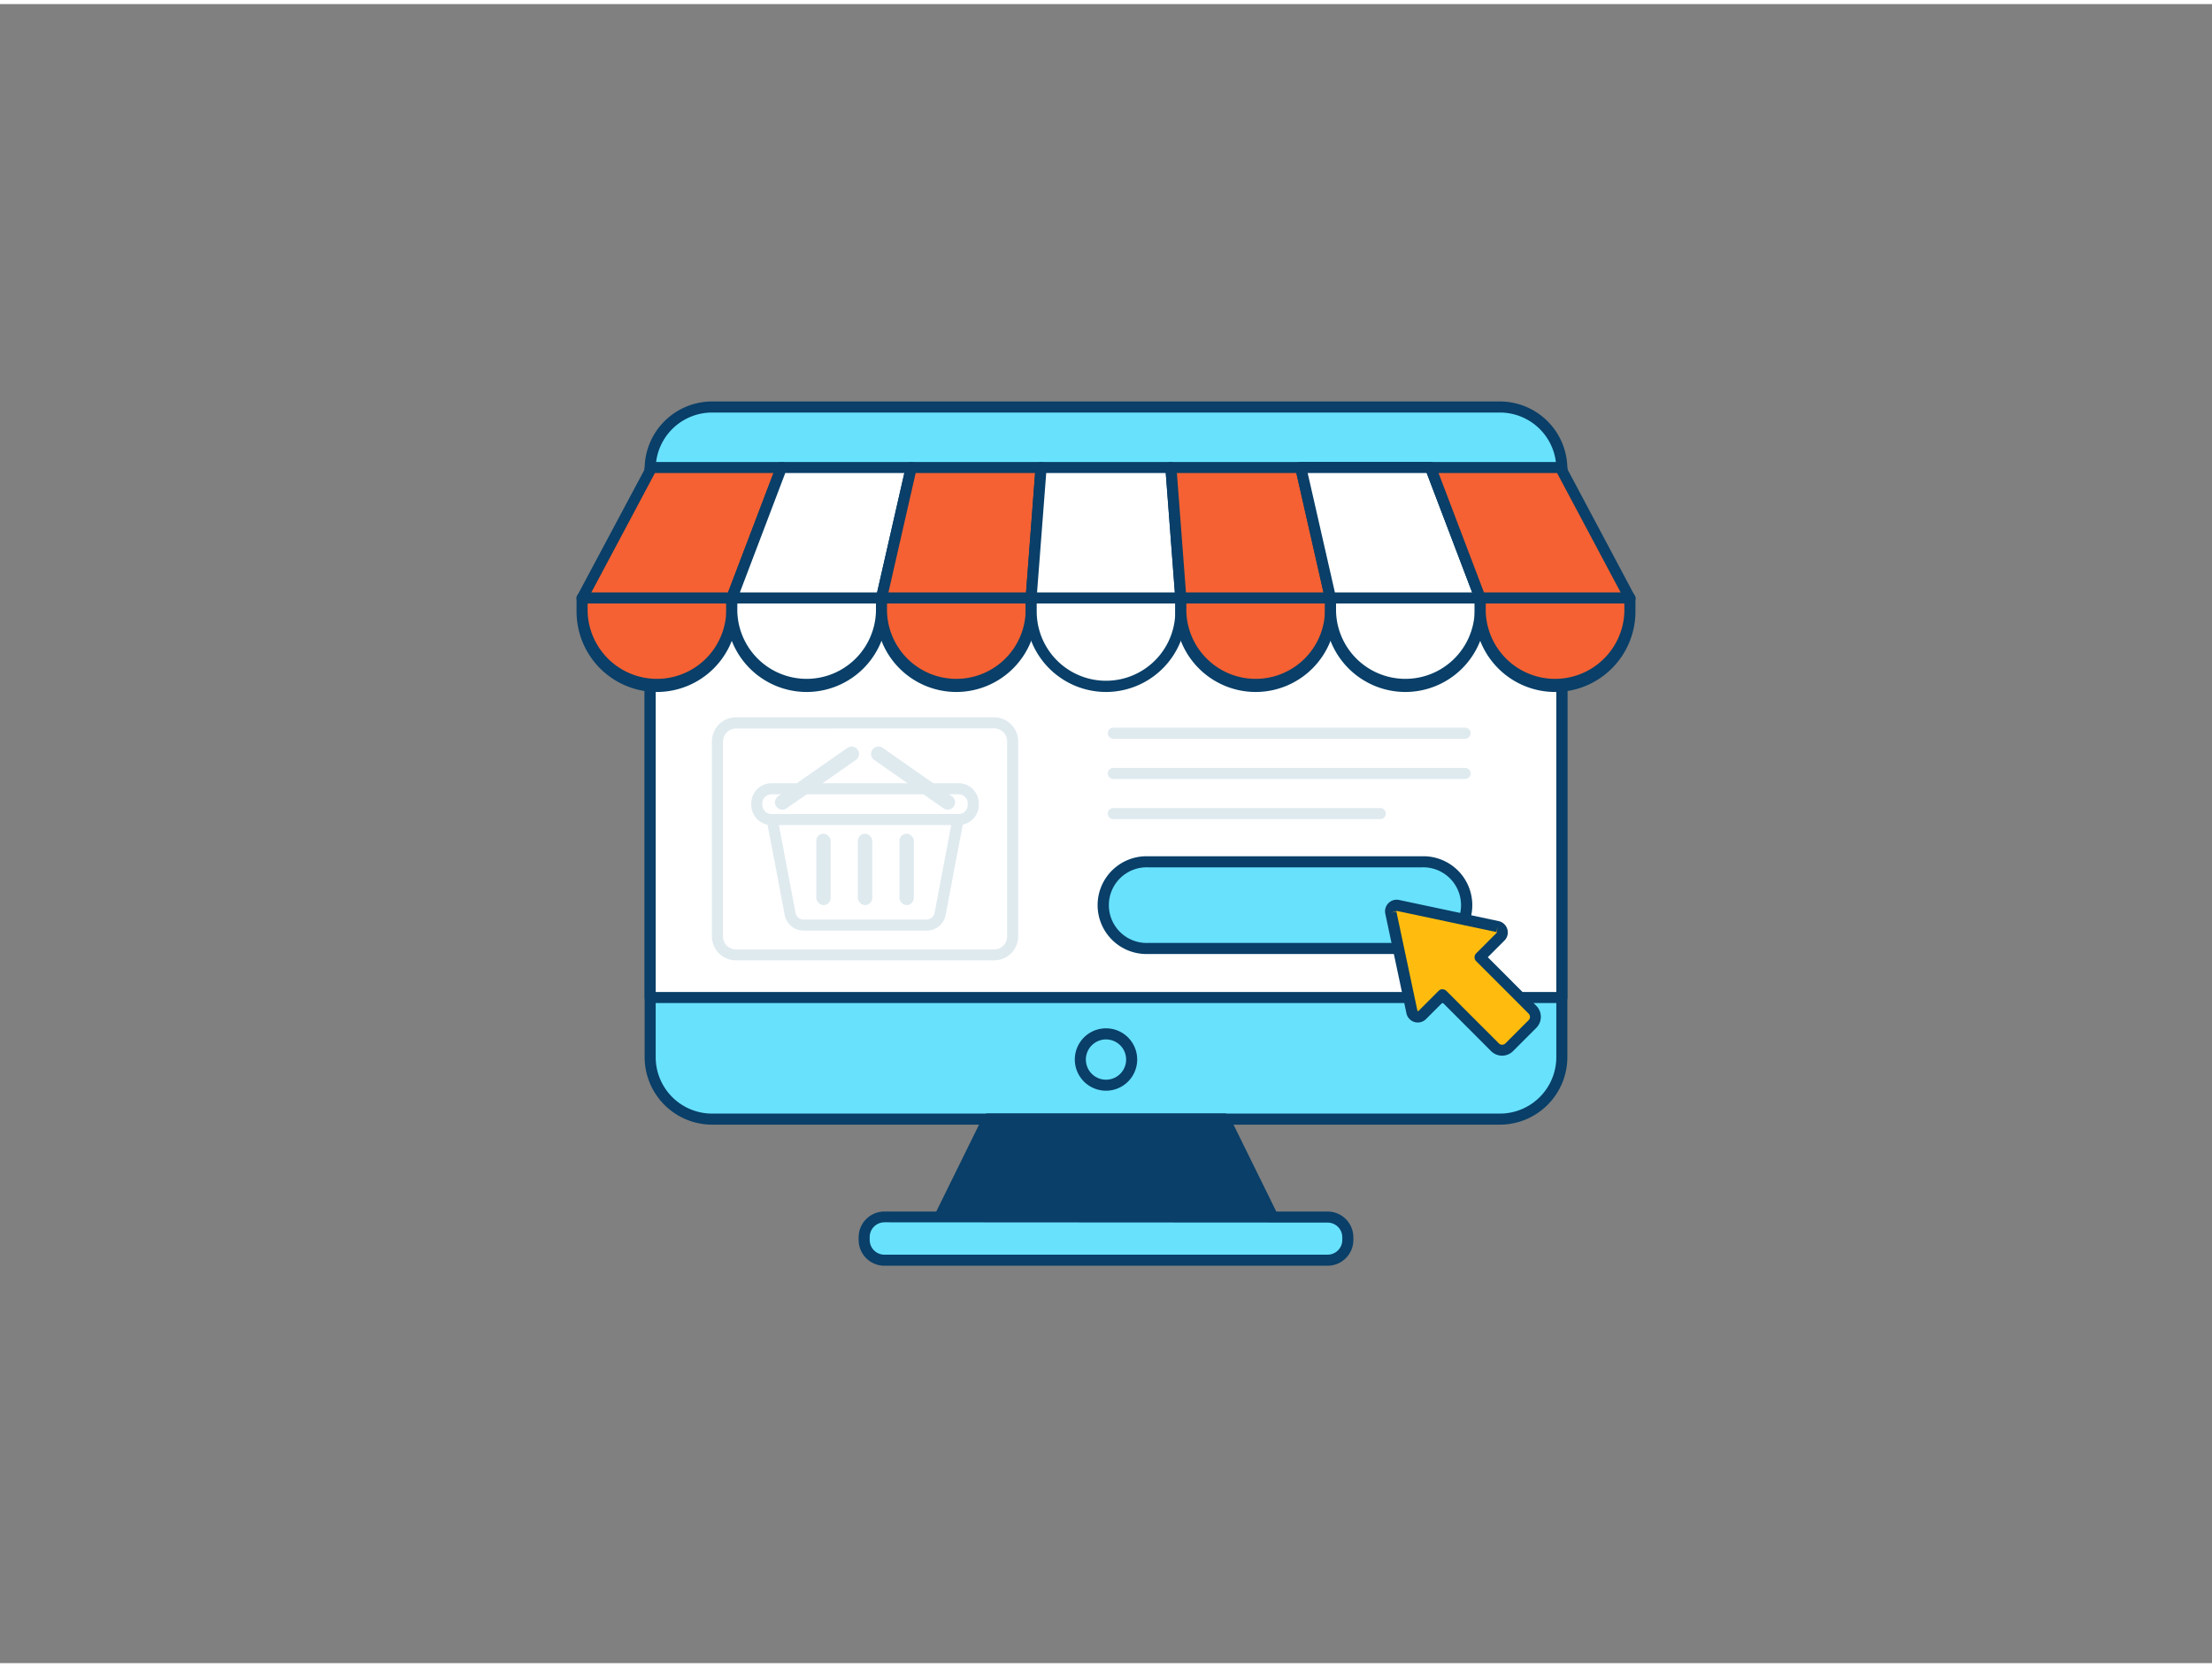 <svg xmlns="http://www.w3.org/2000/svg" viewBox="0 0 400 300" width="406" height="306" class="illustration"><rect x="0" y="0" width="400" height="300" fill="#808080" stroke="none"/><g id="_332_online_shopping_outline" data-name="#332_online_shopping_outline"><rect x="117.57" y="72.86" width="164.86" height="128.77" rx="11.2" fill="#68e1fd"></rect><path d="M271.23,202.63H128.77a12.22,12.22,0,0,1-12.2-12.2V84.06a12.21,12.21,0,0,1,12.2-12.2H271.23a12.21,12.21,0,0,1,12.2,12.2V190.43A12.22,12.22,0,0,1,271.23,202.63ZM128.77,73.86a10.2,10.2,0,0,0-10.2,10.2V190.43a10.21,10.21,0,0,0,10.2,10.2H271.23a10.21,10.21,0,0,0,10.2-10.2V84.06a10.2,10.2,0,0,0-10.2-10.2Z" fill="#093f68"></path><rect x="117.57" y="84.06" width="164.86" height="95.59" fill="#fff"></rect><path d="M282.43,180.64H117.57a1,1,0,0,1-1-1V84.06a1,1,0,0,1,1-1H282.43a1,1,0,0,1,1,1v95.58A1,1,0,0,1,282.43,180.64Zm-163.86-2H281.43V85.06H118.57Z" fill="#093f68"></path><rect x="129.74" y="129.97" width="53.38" height="41.95" rx="3.35" fill="#fff"></rect><path d="M179.77,172.92H133.09a4.35,4.35,0,0,1-4.35-4.35V133.33a4.36,4.36,0,0,1,4.35-4.36h46.68a4.36,4.36,0,0,1,4.35,4.36v35.24A4.35,4.35,0,0,1,179.77,172.92ZM133.09,131a2.36,2.36,0,0,0-2.35,2.36v35.24a2.35,2.35,0,0,0,2.35,2.35h46.68a2.35,2.35,0,0,0,2.35-2.35V133.33a2.36,2.36,0,0,0-2.35-2.36Z" fill="#dfeaef"></path><polygon points="230.08 219.29 169.92 219.29 178.62 201.63 221.38 201.63 230.08 219.29" fill="#093f68"></polygon><path d="M230.08,220.29H169.92a1,1,0,0,1-.85-.47,1,1,0,0,1,0-1l8.7-17.67a1,1,0,0,1,.9-.55h42.76a1,1,0,0,1,.9.55l8.7,17.67a1,1,0,0,1,0,1A1,1,0,0,1,230.08,220.29Zm-58.55-2h56.94l-7.71-15.66H179.24Z" fill="#093f68"></path><rect x="156.27" y="219.29" width="87.46" height="7.85" rx="3.66" fill="#68e1fd"></rect><path d="M240.07,228.14H159.93a4.66,4.66,0,0,1-4.66-4.66V223a4.66,4.66,0,0,1,4.66-4.66h80.14a4.66,4.66,0,0,1,4.66,4.66v.53A4.66,4.66,0,0,1,240.07,228.14Zm-80.14-7.85a2.66,2.66,0,0,0-2.66,2.66v.53a2.66,2.66,0,0,0,2.66,2.66h80.14a2.66,2.66,0,0,0,2.66-2.66V223a2.66,2.66,0,0,0-2.66-2.66Z" fill="#093f68"></path><polygon points="132.33 107.42 105.26 107.42 117.83 83.8 141.31 83.8 132.33 107.42" fill="#f56132"></polygon><path d="M132.33,108.42H105.26a1,1,0,0,1-.86-.48,1,1,0,0,1,0-1L117,83.33a1,1,0,0,1,.88-.53h23.48a1,1,0,0,1,.82.43,1,1,0,0,1,.11.92l-9,23.63A1,1,0,0,1,132.33,108.42Zm-25.41-2h24.72l8.22-21.62H118.43Z" fill="#093f68"></path><path d="M105.26,107.42h27.07a0,0,0,0,1,0,0v2.43a13.53,13.53,0,0,1-13.53,13.53h0a13.53,13.53,0,0,1-13.53-13.53v-2.43A0,0,0,0,1,105.26,107.42Z" fill="#f56132"></path><path d="M118.79,124.39a14.55,14.55,0,0,1-14.53-14.53v-2.44a1,1,0,0,1,1-1h27.07a1,1,0,0,1,1,1v2.44A14.55,14.55,0,0,1,118.79,124.39Zm-12.53-16v1.44a12.54,12.54,0,0,0,25.07,0v-1.44Z" fill="#093f68"></path><polygon points="159.4 107.42 132.33 107.42 141.31 83.8 164.78 83.8 159.4 107.42" fill="#fff"></polygon><path d="M159.4,108.42H132.33a1,1,0,0,1-.82-.43,1,1,0,0,1-.12-.92l9-23.63a1,1,0,0,1,.94-.64h23.47a1,1,0,0,1,.79.38,1,1,0,0,1,.19.84l-5.39,23.63A1,1,0,0,1,159.4,108.42Zm-25.62-2H158.6l4.93-21.62H142Z" fill="#093f68"></path><path d="M132.33,107.42H159.4a0,0,0,0,1,0,0v2.43a13.53,13.53,0,0,1-13.53,13.53h0a13.53,13.53,0,0,1-13.53-13.53v-2.43A0,0,0,0,1,132.33,107.42Z" fill="#fff"></path><path d="M145.86,124.39a14.55,14.55,0,0,1-14.53-14.53v-2.44a1,1,0,0,1,1-1H159.4a1,1,0,0,1,1,1v2.44A14.55,14.55,0,0,1,145.86,124.39Zm-12.53-16v1.44a12.54,12.54,0,0,0,25.07,0v-1.44Z" fill="#093f68"></path><polygon points="186.47 107.42 159.4 107.42 164.78 83.8 188.26 83.8 186.47 107.42" fill="#f56132"></polygon><path d="M186.47,108.42H159.4a1,1,0,0,1-.78-.37,1,1,0,0,1-.2-.85l5.39-23.62a1,1,0,0,1,1-.78h23.48a1,1,0,0,1,.74.32,1,1,0,0,1,.26.76l-1.8,23.62A1,1,0,0,1,186.47,108.42Zm-25.82-2h24.89l1.64-21.62h-21.6Z" fill="#093f68"></path><path d="M159.4,107.42h27.07a0,0,0,0,1,0,0v2.43a13.53,13.53,0,0,1-13.53,13.53h0a13.53,13.53,0,0,1-13.53-13.53v-2.43a0,0,0,0,1,0,0Z" fill="#f56132"></path><path d="M172.93,124.39a14.55,14.55,0,0,1-14.53-14.53v-2.44a1,1,0,0,1,1-1h27.07a1,1,0,0,1,1,1v2.44A14.55,14.55,0,0,1,172.93,124.39Zm-12.53-16v1.44a12.54,12.54,0,0,0,25.07,0v-1.44Z" fill="#093f68"></path><polygon points="213.53 107.42 186.47 107.42 188.26 83.8 211.74 83.8 213.53 107.42" fill="#fff"></polygon><path d="M213.53,108.42H186.47a1,1,0,0,1-.74-.32,1,1,0,0,1-.26-.75l1.79-23.63a1,1,0,0,1,1-.92h23.48a1,1,0,0,1,1,.92l1.79,23.63a1,1,0,0,1-.26.75A1,1,0,0,1,213.53,108.42Zm-26-2h24.92L210.81,84.8H189.19Z" fill="#093f68"></path><path d="M186.47,107.42h27.07a0,0,0,0,1,0,0v2.43A13.53,13.53,0,0,1,200,123.39h0a13.53,13.53,0,0,1-13.53-13.53v-2.43a0,0,0,0,1,0,0Z" fill="#fff"></path><path d="M200,124.39a14.55,14.55,0,0,1-14.53-14.53v-2.44a1,1,0,0,1,1-1h27.06a1,1,0,0,1,1,1v2.44A14.55,14.55,0,0,1,200,124.39Zm-12.53-16v1.44a12.53,12.53,0,1,0,25.06,0v-1.44Z" fill="#093f68"></path><polygon points="240.6 107.42 213.53 107.42 211.74 83.8 235.22 83.8 240.6 107.42" fill="#f56132"></polygon><path d="M240.6,108.42H213.53a1,1,0,0,1-1-.92l-1.8-23.62a1,1,0,0,1,.26-.76,1,1,0,0,1,.74-.32h23.48a1,1,0,0,1,1,.78l5.39,23.62a1,1,0,0,1-.2.85A1,1,0,0,1,240.6,108.42Zm-26.14-2h24.89L234.42,84.8h-21.6Z" fill="#093f68"></path><path d="M213.53,107.42H240.6a0,0,0,0,1,0,0v2.43a13.53,13.53,0,0,1-13.53,13.53h0a13.53,13.53,0,0,1-13.53-13.53v-2.43A0,0,0,0,1,213.53,107.42Z" fill="#f56132"></path><path d="M227.07,124.39a14.55,14.55,0,0,1-14.54-14.53v-2.44a1,1,0,0,1,1-1H240.6a1,1,0,0,1,1,1v2.44A14.55,14.55,0,0,1,227.07,124.39Zm-12.54-16v1.44a12.54,12.54,0,0,0,25.07,0v-1.44Z" fill="#093f68"></path><polygon points="267.67 107.42 240.6 107.42 235.22 83.8 258.69 83.8 267.67 107.42" fill="#fff"></polygon><path d="M267.67,108.42H240.6a1,1,0,0,1-1-.77L234.24,84a1,1,0,0,1,.19-.84,1,1,0,0,1,.79-.38h23.47a1,1,0,0,1,.94.64l9,23.63a1,1,0,0,1-.12.92A1,1,0,0,1,267.67,108.42Zm-26.27-2h24.82L258,84.8H236.47Z" fill="#093f68"></path><path d="M240.6,107.42h27.07a0,0,0,0,1,0,0v2.43a13.53,13.53,0,0,1-13.53,13.53h0a13.53,13.53,0,0,1-13.53-13.53v-2.43A0,0,0,0,1,240.6,107.42Z" fill="#fff"></path><path d="M254.14,124.39a14.55,14.55,0,0,1-14.54-14.53v-2.44a1,1,0,0,1,1-1h27.07a1,1,0,0,1,1,1v2.44A14.55,14.55,0,0,1,254.14,124.39Zm-12.54-16v1.44a12.54,12.54,0,0,0,25.07,0v-1.44Z" fill="#093f68"></path><polygon points="294.74 107.42 267.67 107.42 258.69 83.8 282.17 83.8 294.74 107.42" fill="#f56132"></polygon><path d="M294.74,108.42H267.67a1,1,0,0,1-.93-.64l-9-23.63a1,1,0,0,1,.11-.92,1,1,0,0,1,.82-.43h23.48a1,1,0,0,1,.88.53L295.62,107a1,1,0,0,1,0,1A1,1,0,0,1,294.74,108.42Zm-26.38-2h24.72L281.57,84.8H260.14Z" fill="#093f68"></path><path d="M267.67,107.42h27.07a0,0,0,0,1,0,0v2.43a13.53,13.53,0,0,1-13.53,13.53h0a13.53,13.53,0,0,1-13.53-13.53v-2.43A0,0,0,0,1,267.67,107.42Z" fill="#f56132"></path><path d="M281.21,124.39a14.55,14.55,0,0,1-14.54-14.53v-2.44a1,1,0,0,1,1-1h27.07a1,1,0,0,1,1,1v2.44A14.55,14.55,0,0,1,281.21,124.39Zm-12.54-16v1.44a12.54,12.54,0,0,0,25.07,0v-1.44Z" fill="#093f68"></path><rect x="199.78" y="155.1" width="65.15" height="15.67" rx="7.84" fill="#68e1fd"></rect><path d="M257.1,171.77H207.62a8.84,8.84,0,1,1,0-17.67H257.1a8.84,8.84,0,1,1,0,17.67ZM207.62,156.1a6.84,6.84,0,1,0,0,13.67H257.1a6.84,6.84,0,1,0,0-13.67Z" fill="#093f68"></path><path d="M264.94,132.85H201.32a1,1,0,0,1,0-2h63.62a1,1,0,0,1,0,2Z" fill="#dfeaef"></path><path d="M264.94,140.12H201.32a1,1,0,0,1,0-2h63.62a1,1,0,0,1,0,2Z" fill="#dfeaef"></path><path d="M249.6,147.38H201.32a1,1,0,0,1,0-2H249.6a1,1,0,1,1,0,2Z" fill="#dfeaef"></path><rect x="136.85" y="141.89" width="39.15" height="5.57" rx="2.66" fill="#fff"></rect><path d="M173.35,148.46H139.51a3.67,3.67,0,0,1-3.66-3.66v-.25a3.67,3.67,0,0,1,3.66-3.66h33.84a3.66,3.66,0,0,1,3.65,3.66v.25A3.66,3.66,0,0,1,173.35,148.46Zm-33.84-5.57a1.66,1.66,0,0,0-1.66,1.66v.25a1.66,1.66,0,0,0,1.66,1.66h33.84A1.65,1.65,0,0,0,175,144.8v-.25a1.65,1.65,0,0,0-1.65-1.66Z" fill="#dfeaef"></path><path d="M167.59,166.54H145.27a2.47,2.47,0,0,1-2.4-2.06l-3.23-17h33.58l-3.23,17A2.47,2.47,0,0,1,167.59,166.54Z" fill="#fff"></path><path d="M167.59,167.54H145.27a3.47,3.47,0,0,1-3.38-2.88l-3.23-17a1,1,0,0,1,1-1.19h33.58a1,1,0,0,1,1,1.19l-3.23,17A3.48,3.48,0,0,1,167.59,167.54Zm-26.74-19.08,3,15.83a1.48,1.48,0,0,0,1.42,1.25h22.32a1.49,1.49,0,0,0,1.42-1.25l3-15.83Z" fill="#dfeaef"></path><rect x="147.61" y="150.01" width="2.6" height="12.92" rx="1.3" fill="#dfeaef"></rect><rect x="155.13" y="150.01" width="2.6" height="12.92" rx="1.3" fill="#dfeaef"></rect><rect x="162.65" y="150.01" width="2.6" height="12.92" rx="1.3" fill="#dfeaef"></rect><path d="M141.48,145.67a1.35,1.35,0,0,1-1.1-.57,1.33,1.33,0,0,1,.33-1.85l12.61-8.81a1.34,1.34,0,0,1,1.53,2.19l-12.61,8.8A1.34,1.34,0,0,1,141.48,145.67Z" fill="#dfeaef"></path><path d="M171.38,145.67a1.33,1.33,0,0,0,.76-2.42l-12.6-8.81a1.34,1.34,0,0,0-1.53,2.19l12.61,8.8A1.34,1.34,0,0,0,171.38,145.67Z" fill="#dfeaef"></path><path d="M270.81,166.78l-18-3.82a1.09,1.09,0,0,0-1.3,1.3l3.82,18a1.1,1.1,0,0,0,1.85.55l3.71-3.71,9.48,9.48a1.85,1.85,0,0,0,2.61,0l4.19-4.19a1.85,1.85,0,0,0,0-2.61l-9.49-9.48,3.72-3.71A1.1,1.1,0,0,0,270.81,166.78Z" fill="#ffbc0e"></path><path d="M271.63,190.16a2.86,2.86,0,0,1-2-.83l-8.77-8.78-3,3a2.1,2.1,0,0,1-3.53-1.05l-3.82-18A2.1,2.1,0,0,1,253,162l18,3.82h0a2.1,2.1,0,0,1,1.57,1.46,2.06,2.06,0,0,1-.53,2.07l-3,3,8.77,8.78a2.84,2.84,0,0,1,0,4l-4.19,4.19A2.84,2.84,0,0,1,271.63,190.16Zm-10.78-12a1,1,0,0,1,.71.29l9.48,9.48a.84.84,0,0,0,1.19,0l4.19-4.19a.84.84,0,0,0,0-1.19l-9.48-9.48a1,1,0,0,1,0-1.42l3.71-3.71.16-1.14-.21,1-18-3.82-1.09.32,1-.21,3.82,18,.16,0,3.71-3.71A1,1,0,0,1,260.85,178.14Z" fill="#093f68"></path><path d="M200,196.49a5.64,5.64,0,1,1,5.64-5.63A5.64,5.64,0,0,1,200,196.49Zm0-9.27a3.64,3.64,0,1,0,3.64,3.64A3.64,3.64,0,0,0,200,187.22Z" fill="#093f68"></path></g></svg>